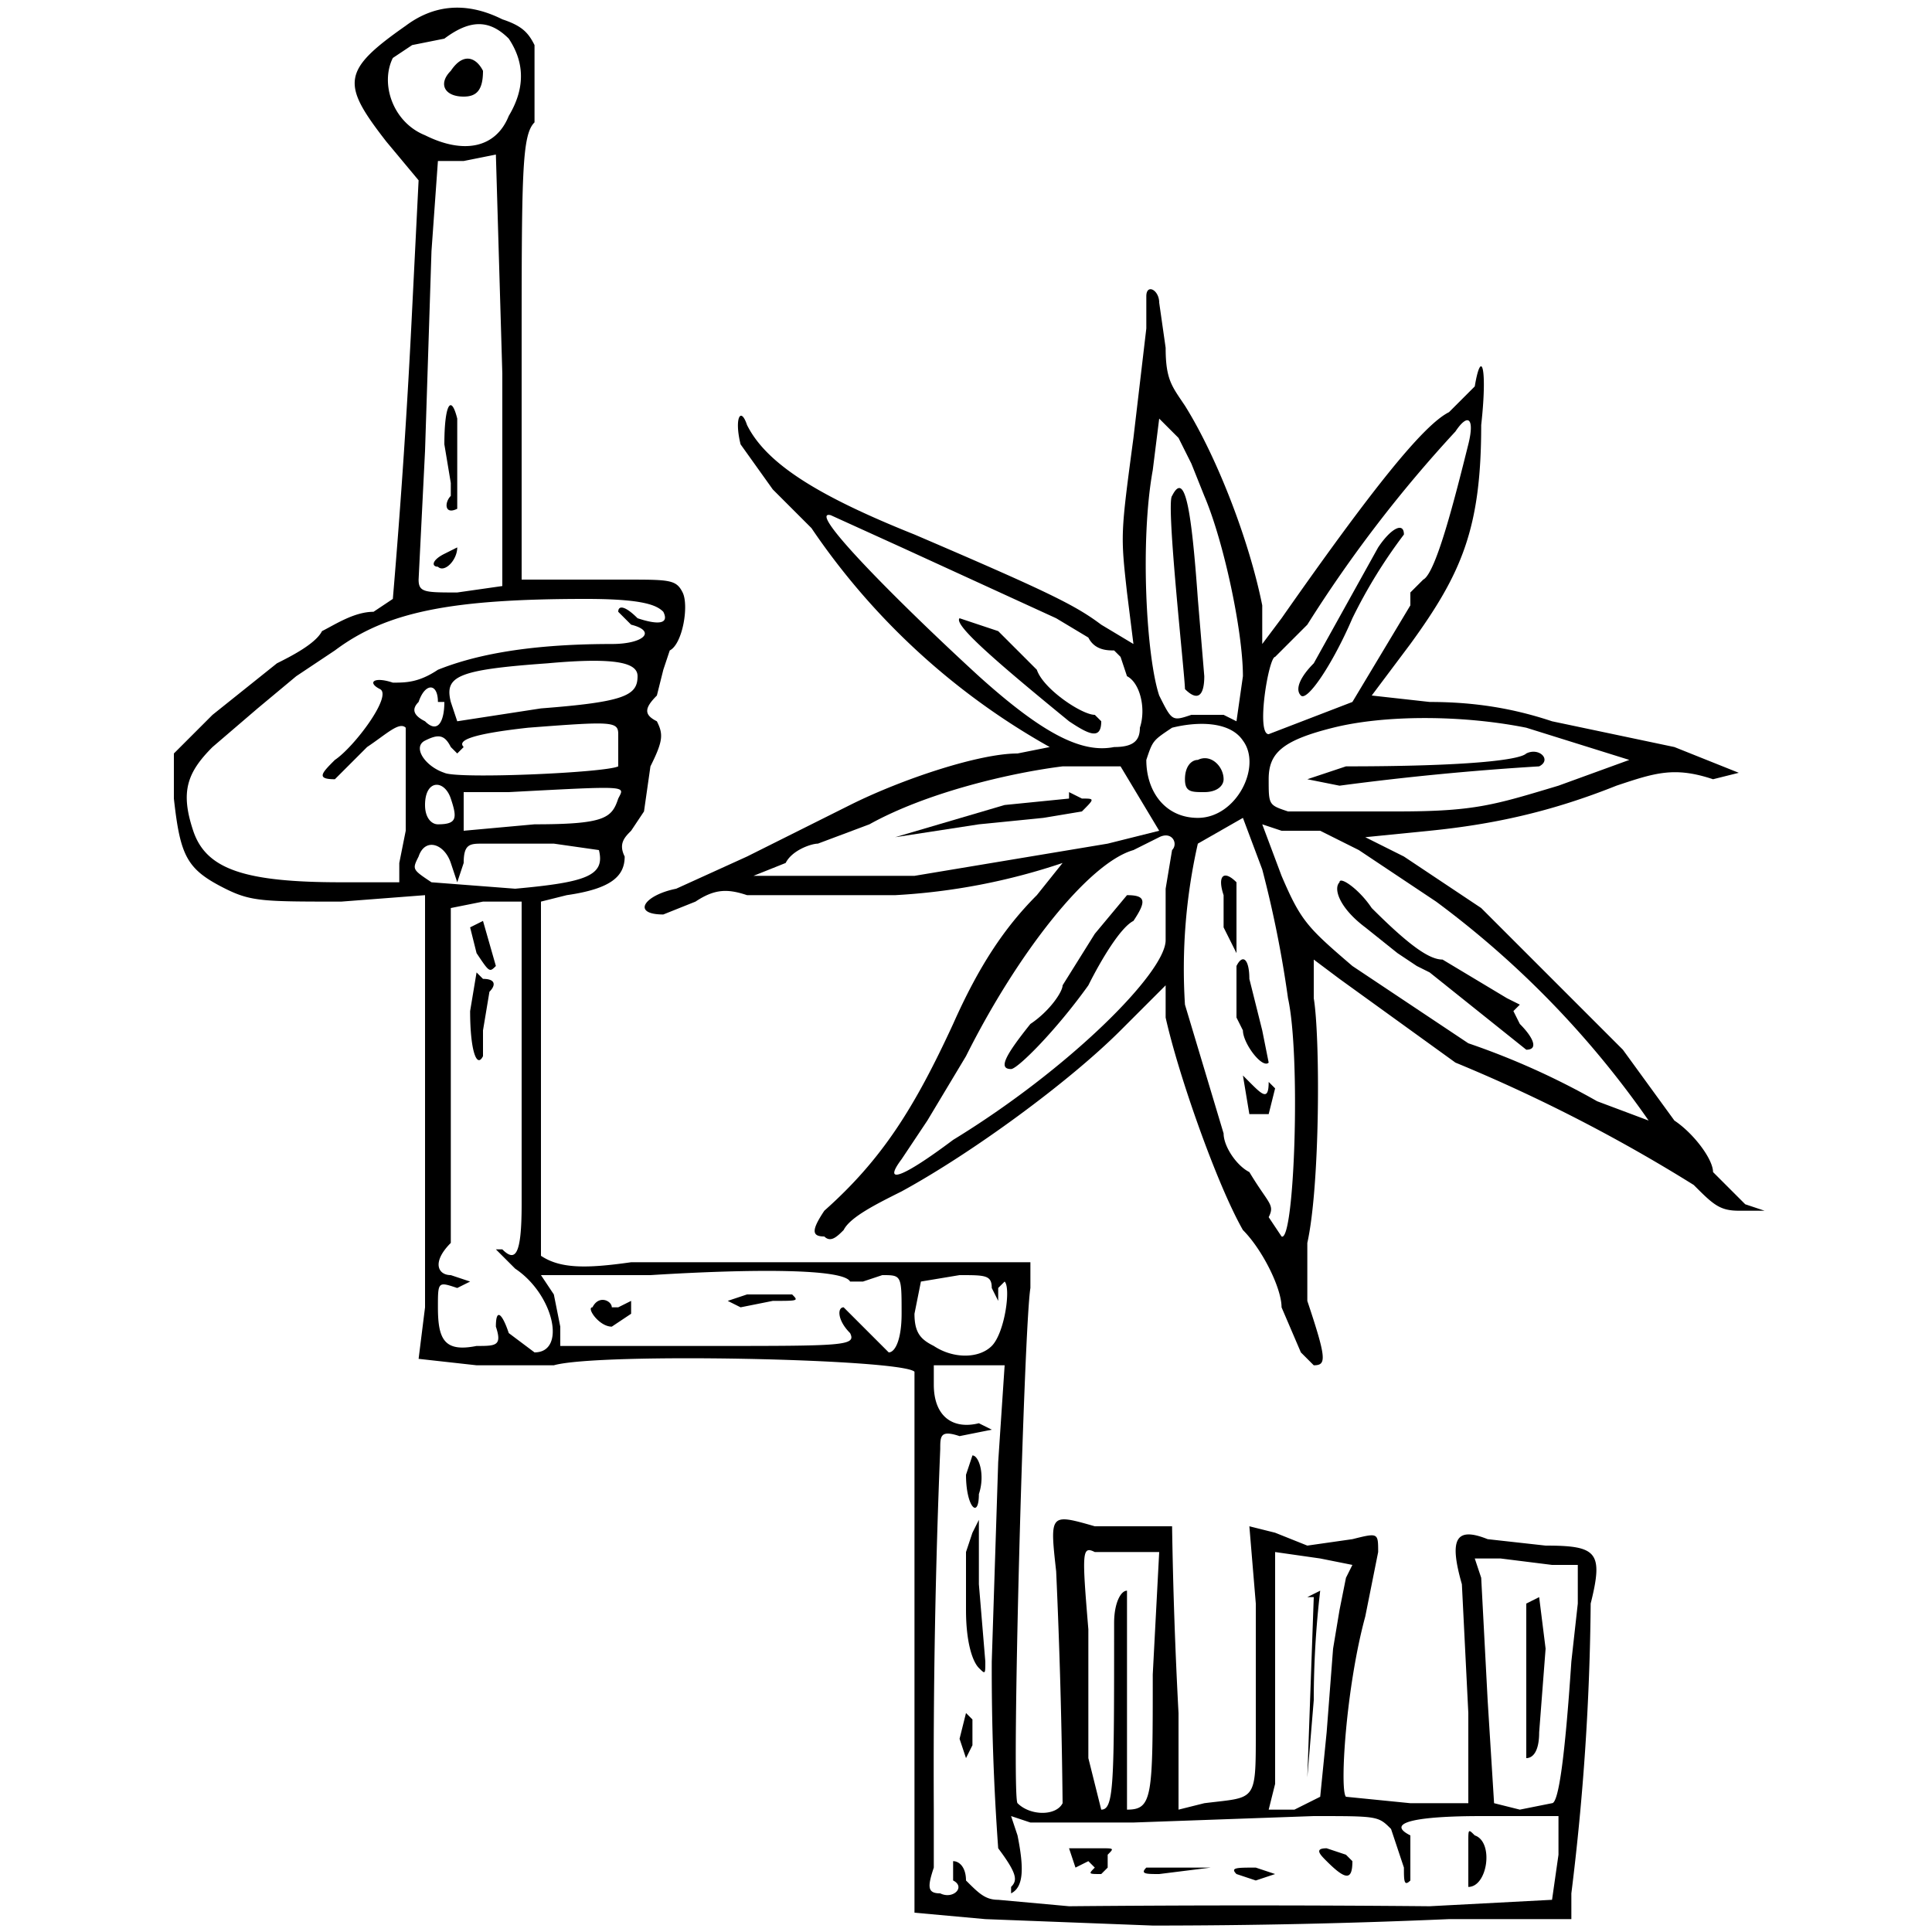 <svg version="1.0" xmlns="http://www.w3.org/2000/svg" viewBox="0 0 300 300"><path d="M63 4c-10 7-10 9-3 18l5 6-1 20a1246 1246 0 0 1-3 45l-3 2c-3 0-6 2-8 3-1 2-5 4-7 5l-10 8-6 6v7c1 9 2 11 8 14 4 2 6 2 18 2l13-1v64l-1 8 9 1h12c7-2 54-1 56 1v84l11 1 26 1a1059 1059 0 0 0 46-1h19v-4a389 389 0 0 0 3-45c2-8 1-9-7-9l-9-1c-5-2-6 0-4 7l1 20v14h-9l-10-1c-1-1 0-17 3-28l2-10c0-3 0-3-4-2l-7 1-5-2-4-1 1 12v20c0 11 0 10-8 11l-4 1v-15a761 761 0 0 1-1-29h-12c-7-2-7-2-6 7a1023 1023 0 0 1 1 36c-1 2-5 2-7 0-1-1 1-74 2-80v-4H98c-7 1-11 1-14-1v-55l4-1c7-1 9-3 9-6-1-2 0-3 1-4l2-3 1-7c2-4 2-5 1-7-2-1-2-2 0-4l1-4 1-3c2-1 3-7 2-9s-2-2-9-2H81V56c0-29 0-35 2-37V7c-1-2-2-3-5-4-6-3-11-2-15 1zm16 2c2 3 3 7 0 12-2 5-7 6-13 3-5-2-7-8-5-12l3-2 5-1c4-3 7-3 10 0zm-1 52v33l-7 1c-5 0-6 0-6-2l1-20 1-31 1-14h4l5-1 1 34zm25 37c1 2-1 2-4 1-2-2-3-2-3-1l2 2c4 1 2 3-3 3-14 0-22 2-27 4-3 2-5 2-7 2-3-1-4 0-2 1s-4 9-7 11c-2 2-3 3 0 3l5-5c3-2 5-4 6-3v16l-1 5v3h-9c-15 0-21-2-23-8s-1-9 3-13l7-6 6-5 6-4c8-6 18-8 39-8 9 0 11 1 12 2zm-4 10c0 3-2 4-15 5l-13 2-1-3c-1-4 1-5 15-6 11-1 14 0 14 2zm-30 4c0 3-1 5-3 3-2-1-2-2-1-3 1-3 3-3 3 0zm27 5v5c-2 1-25 2-27 1-3-1-5-4-3-5s3-1 4 1l1 1 1-1c-1-1 1-2 10-3 13-1 14-1 14 1zm-26 10c1 3 1 4-2 4-1 0-2-1-2-3 0-4 3-4 4-1zm26 0c-1 3-2 4-13 4l-11 1v-6h7c19-1 18-1 17 1zm-3 8c1 4-2 5-13 6l-13-1c-3-2-3-2-2-4 1-3 4-2 5 1l1 3 1-3c0-3 1-3 3-3h11l7 1zm-12 15v40c0 8-1 9-3 7h-1l3 3c6 4 8 13 3 13l-4-3c-1-3-2-4-2-1 1 3 0 3-3 3-5 1-6-1-6-6 0-4 0-4 3-3l2-1-3-1c-2 0-3-2 0-5v-52l5-1h6v7zm51 52h2l3-1c3 0 3 0 3 6 0 4-1 6-2 6l-6-6-1-1c-1 0-1 2 1 4 1 2-1 2-22 2H87v-3l-1-5-2-3h17c16-1 30-1 31 1zm22 1 1 2v-2l1-1c1 1 0 8-2 10s-6 2-9 0c-2-1-3-2-3-5l1-5 6-1c4 0 5 0 5 2zm1 27-1 31a384 384 0 0 0 1 29c3 4 3 5 2 6v1c2-1 2-4 1-9l-1-3 3 1h16l28-1c10 0 10 0 12 2l2 6c0 2 0 3 1 2v-7c-4-2 1-3 11-3h12v6l-1 7-19 1a3092 3092 0 0 0-56 0l-11-1c-2 0-3-1-5-3 0-2-1-3-2-3v3c2 1 0 3-2 2-2 0-2-1-1-4v-9a1219 1219 0 0 1 1-56c0-2 0-3 3-2l5-1-2-1c-4 1-7-1-7-6v-3h11l-1 15zm21 14h4l-1 19c0 19 0 21-4 21v-34c-1 0-2 2-2 5 0 25 0 29-2 29l-2-8v-20c-1-12-1-13 1-12h6zm29 1 5 1-1 2-1 5-1 6-1 13-1 10-4 2h-4l1-4v-36l7 1zm36 1h4v6l-1 9c-1 15-2 22-3 22l-5 1-4-1-1-16-1-19-1-3h4l8 1z"/><path d="M70 11c-2 2-1 4 2 4 2 0 3-1 3-4-1-2-3-3-5 0zM69 69l1 6v2c-1 1-1 3 1 2V65c-1-4-2-2-2 4zM69 86c-2 1-2 2-1 2 1 1 3-1 3-3l-2 1zM73 144l1 4c2 3 2 3 3 2l-2-7-2 1zM73 157c0 6 1 9 2 7v-4l1-6c1-1 1-2-1-2l-1-1-1 6zM116 201l-3 1 2 1 5-1c4 0 4 0 3-1h-7zM92 203c-1 0 1 3 3 3l3-2v-2l-2 1h-1c0-1-2-2-3 0zM150 229c0 5 2 7 2 3 1-3 0-6-1-6l-1 3zM151 238l-1 3v9c0 5 1 8 2 9s1 1 1-1l-1-12v-10l-1 2zM149 270l1 3 1-2v-4l-1-1-1 4zM228 286v7c3 0 4-7 1-8-1-1-1-1-1 1zM166 287l1 3 2-1 1 1c-1 1-1 1 1 1l1-1v-2c1-1 1-1-1-1h-5zM206 289c3 3 4 3 4 0l-1-1-3-1c-2 0-1 1 0 2zM178 290c-1 1 0 1 2 1l8-1h-10zM192 291l3 1 3-1-3-1c-3 0-4 0-3 1zM204 248l-1 28 1-12a146 146 0 0 1 1-17l-2 1zM237 249v24c1 0 2-1 2-4l1-13-1-8-2 1zM178 46v5l-2 17c-2 15-2 15-1 24l1 8-5-3c-4-3-8-5-29-14-15-6-23-11-26-17-1-3-2-1-1 3l5 7 6 6a109 109 0 0 0 37 34l-5 1c-6 0-18 4-26 8l-8 4-8 4-11 5c-5 1-7 4-2 4l5-2c3-2 5-2 8-1h23a98 98 0 0 0 26-5l-4 5c-5 5-9 11-13 20-6 13-11 21-20 29-2 3-2 4 0 4 1 1 2 0 3-1 1-2 5-4 9-6 11-6 26-17 34-25l7-7v5c2 9 8 26 12 33 3 3 6 9 6 12l3 7 2 2c2 0 2-1-1-10v-9c2-9 2-32 1-38v-6l4 3 18 13a250 250 0 0 1 37 19c3 3 4 4 7 4h4l-3-1-5-5c0-2-3-6-6-8l-8-11-10-10-12-12-12-8-6-3 10-1c10-1 19-3 29-7 6-2 9-3 15-1l4-1-10-4-19-4c-6-2-12-3-19-3l-9-1 6-8c8-11 11-18 11-34 1-9 0-12-1-6l-4 4c-4 2-12 12-26 32l-3 4v-6c-2-10-7-23-12-31-2-3-3-4-3-9l-1-7c0-2-2-3-2-1zm7 26 2 5c3 7 6 21 6 28l-1 7-2-1h-5c-3 1-3 1-5-3-2-6-3-24-1-35l1-8 3 3 2 4zm43-3c-2 8-5 20-7 21l-2 2v2l-6 10-3 5-13 5c-2 0 0-12 1-12l5-5a205 205 0 0 1 23-30c2-3 3-2 2 2zm-88 16 24 11 5 3c1 2 3 2 4 2l1 1 1 3c2 1 3 5 2 8 0 2-1 3-4 3-5 1-11-2-21-11-12-11-27-26-23-25l11 5zm97 28 16 5-11 4c-10 3-13 4-25 4h-17c-3-1-3-1-3-5s2-6 10-8 20-2 30 0zm-44 2c3 4-1 12-7 12-5 0-8-4-8-9 1-3 1-3 4-5 4-1 9-1 11 2zm-16 9 3 5-8 2-30 5h-25l5-2c1-2 4-3 5-3l8-3c9-5 22-8 30-9h9l3 5zm19 11a172 172 0 0 1 4 20c2 9 1 38-1 37l-2-3c1-2 0-2-3-7-2-1-4-4-4-6l-6-20a88 88 0 0 1 2-25l7-4 3 8zm9-6 6 3 3 2 9 6a146 146 0 0 1 33 34l-8-3a117 117 0 0 0-20-9l-6-4-12-8c-7-6-8-7-11-14l-3-8 3 1h6zm-23 3-1 6v8c0 5-15 20-33 31-8 6-11 7-8 3l2-3 2-3 6-10c8-16 19-30 26-32l4-2c2-1 3 1 2 2z"/><path d="M182 77c-1 1 2 28 2 30 2 2 3 1 3-2l-1-12c-1-14-2-20-4-16zM214 85l-5 9-5 9c-2 2-3 4-2 5s5-5 8-12a79 79 0 0 1 8-13c0-2-2-1-4 2zM149 96c-1 1 6 7 17 16 3 2 5 3 5 0l-1-1c-2 0-8-4-9-7l-6-6-6-2zM237 117c-1 1-9 2-28 2l-6 2 5 1a436 436 0 0 1 31-3c2-1 0-3-2-2zM186 118c-1 0-2 1-2 3s1 2 3 2 3-1 3-2c0-2-2-4-4-3zM166 124l-10 1-17 5 13-2 10-1 6-1c2-2 2-2 0-2l-2-1zM190 139v5l2 4v-11c-2-2-3-1-2 2zM192 150v8l1 2c0 2 3 6 4 5l-1-5-2-8c0-3-1-4-2-2zM193 167l1 6h3l1-4-1-1c0 3-1 2-3 0l-1-1zM208 137c-1 1 0 4 4 7l5 4 3 2 2 1 15 12c2 0 1-2-1-4l-1-2 1-1-2-1-5-3-5-3c-2 0-5-2-11-8-2-3-5-5-5-4zM170 145l-5 8c0 1-2 4-5 6-4 5-5 7-3 7 1 0 7-6 12-13 2-4 5-9 7-10 2-3 2-4-1-4l-5 6z"/></svg>